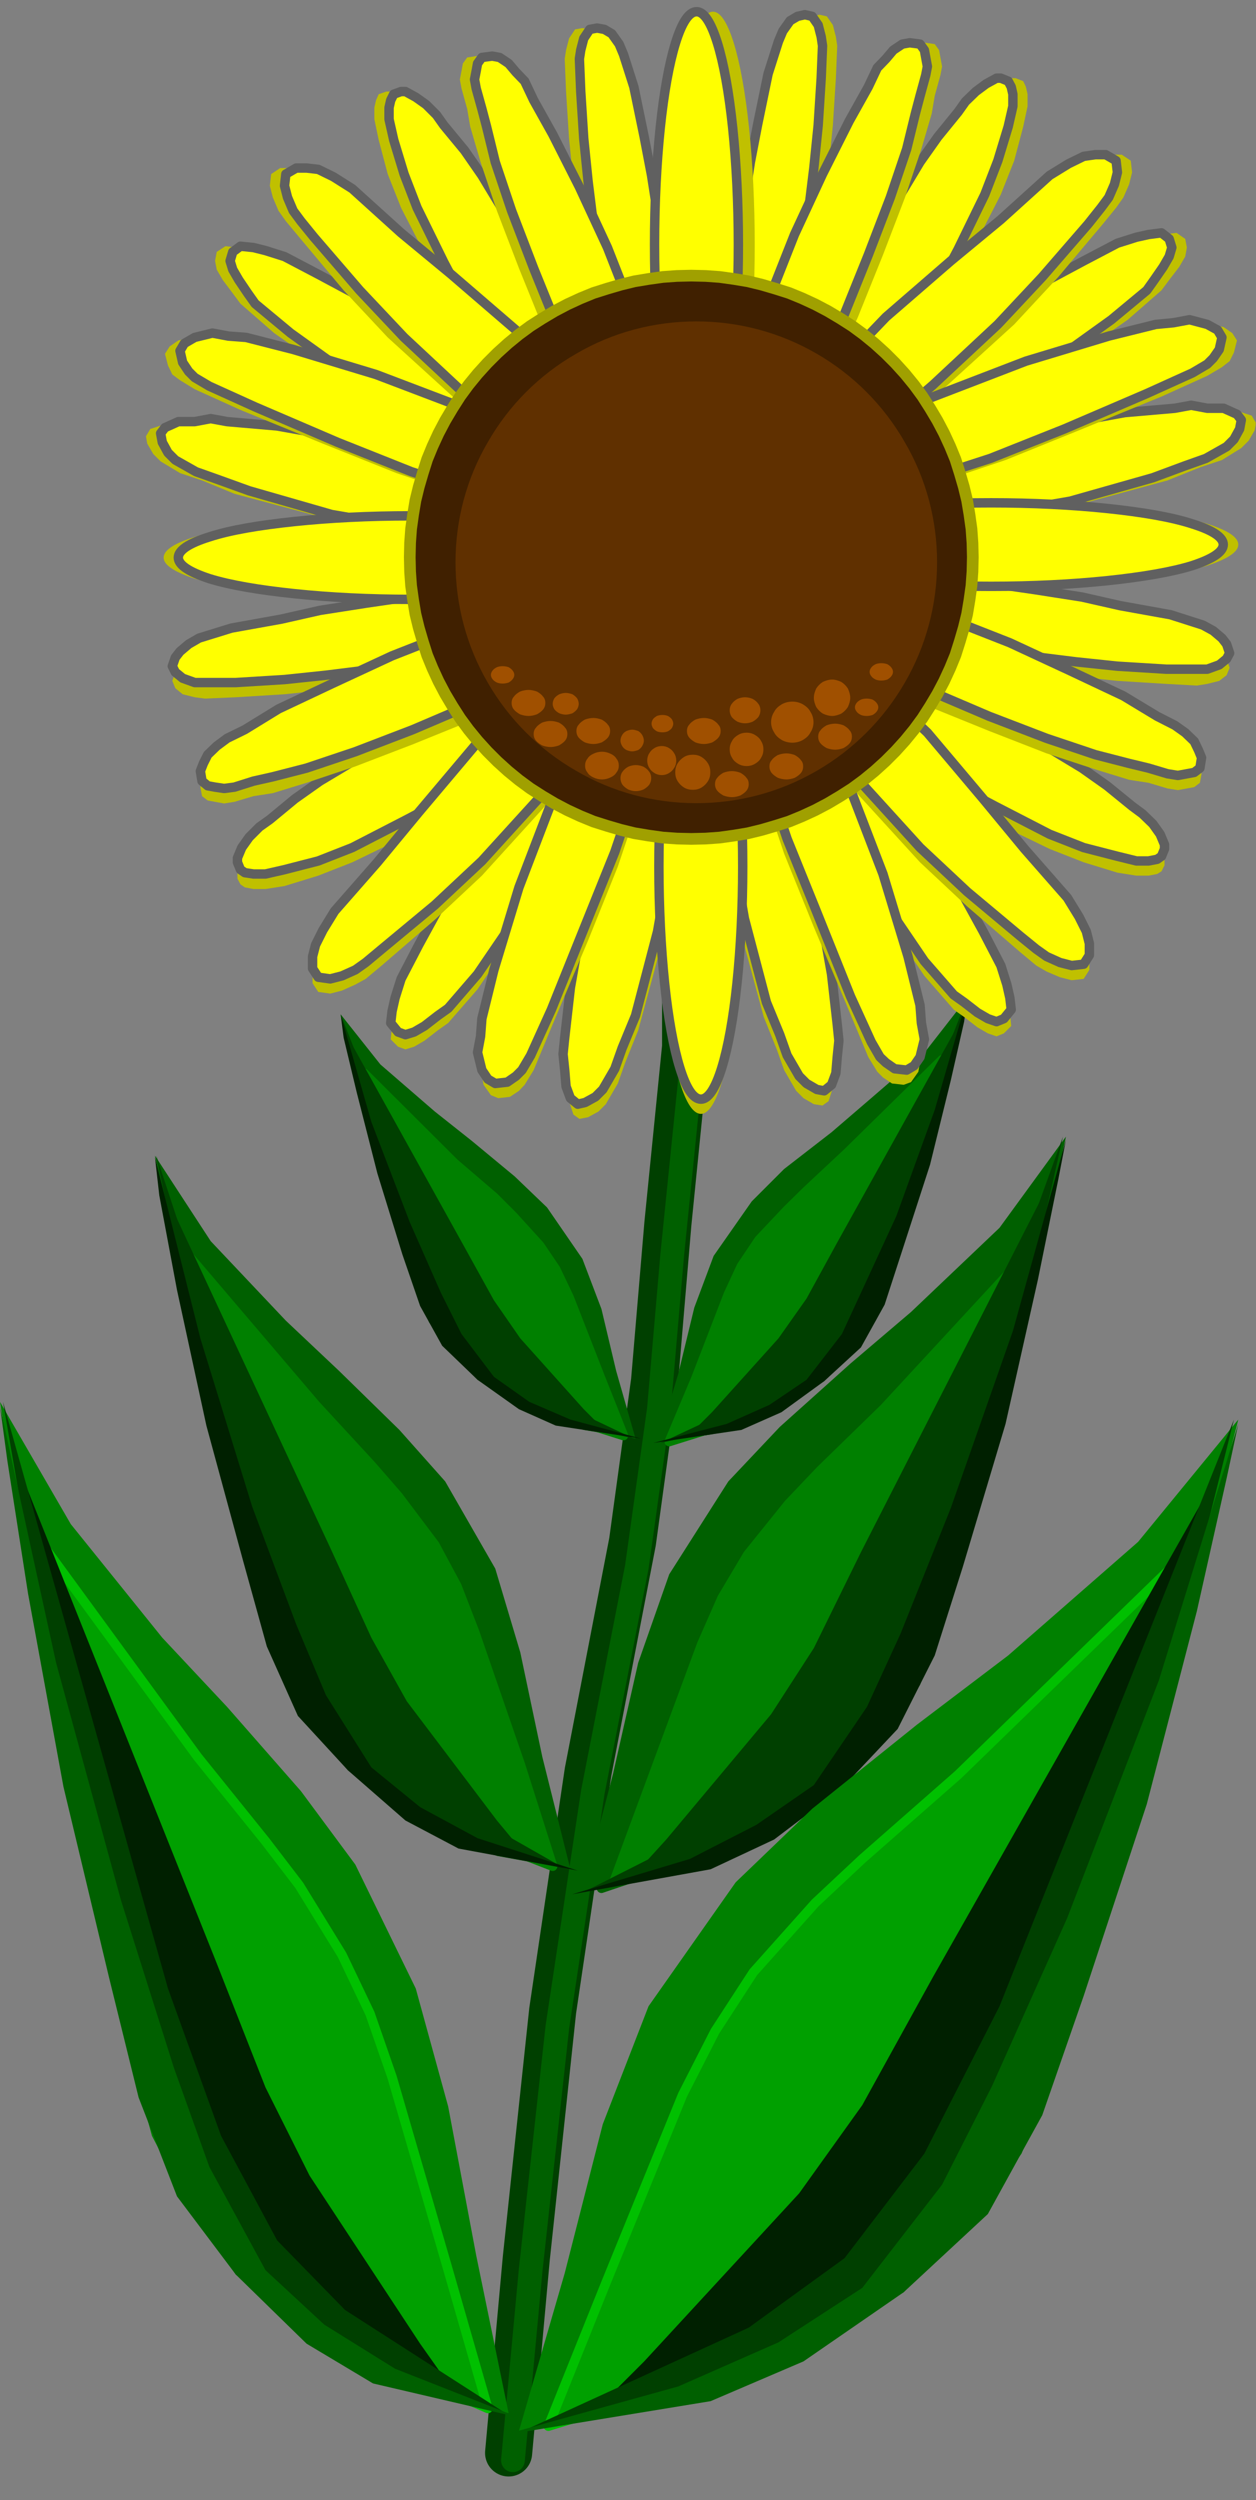 <?xml version="1.0" encoding="UTF-8" standalone="no"?>
<svg
   xmlns:ooo="http://xml.openoffice.org/svg/export"
   xmlns:dc="http://purl.org/dc/elements/1.1/"
   xmlns:cc="http://creativecommons.org/ns#"
   xmlns:rdf="http://www.w3.org/1999/02/22-rdf-syntax-ns#"
   xmlns:svg="http://www.w3.org/2000/svg"
   xmlns="http://www.w3.org/2000/svg"
   xmlns:sodipodi="http://sodipodi.sourceforge.net/DTD/sodipodi-0.dtd"
   xmlns:inkscape="http://www.inkscape.org/namespaces/inkscape"
   version="1.2"
   width="37.61mm"
   height="74.83mm"
   viewBox="0 0 3761 7483"
   preserveAspectRatio="xMidYMid"
   xml:space="preserve"
   id="svg387"
   sodipodi:docname="flower2.svg"
   style="fill-rule:evenodd;stroke-width:28.222;stroke-linejoin:round"
   inkscape:version="0.92.5 (2060ec1f9f, 2020-04-08)"><rect x="0" y="0" width="3761" height="7483" fill="#808080" stroke="none"/><sodipodi:namedview
   pagecolor="#ffffff"
   bordercolor="#666666"
   borderopacity="1"
   objecttolerance="10"
   gridtolerance="10"
   guidetolerance="10"
   inkscape:pageopacity="0"
   inkscape:pageshadow="2"
   inkscape:window-width="664"
   inkscape:window-height="487"
   id="namedview389"
   showgrid="false"
   inkscape:zoom="0.2102413"
   inkscape:cx="71.092914"
   inkscape:cy="141.39212"
   inkscape:window-x="0"
   inkscape:window-y="0"
   inkscape:window-maximized="0"
   inkscape:current-layer="svg387" />
 <defs
   class="ClipPathGroup"
   id="defs8">
  <clipPath
   id="presentation_clip_path"
   clipPathUnits="userSpaceOnUse">
   <rect
   x="0"
   y="0"
   width="21000"
   height="29700"
   id="rect2" />
  </clipPath>
  <clipPath
   id="presentation_clip_path_shrink"
   clipPathUnits="userSpaceOnUse">
   <rect
   x="21"
   y="29"
   width="20958"
   height="29641"
   id="rect5" />
  </clipPath>
 </defs>
 <defs
   class="TextShapeIndex"
   id="defs12">
  <g
   ooo:slide="id1"
   ooo:id-list="id3"
   id="g10" />
 </defs>
 <defs
   class="EmbeddedBulletChars"
   id="defs44">
  <g
   id="bullet-char-template-57356"
   transform="matrix(4.8828125e-4,0,0,-4.8828125e-4,0,0)">
   <path
   d="M 580,1141 1163,571 580,0 -4,571 Z"
   id="path14"
   inkscape:connector-curvature="0" />
  </g>
  <g
   id="bullet-char-template-57354"
   transform="matrix(4.8828125e-4,0,0,-4.8828125e-4,0,0)">
   <path
   d="M 8,1128 H 1137 V 0 H 8 Z"
   id="path17"
   inkscape:connector-curvature="0" />
  </g>
  <g
   id="bullet-char-template-10146"
   transform="matrix(4.8828125e-4,0,0,-4.8828125e-4,0,0)">
   <path
   d="M 174,0 602,739 174,1481 1456,739 Z M 1358,739 309,1346 659,739 Z"
   id="path20"
   inkscape:connector-curvature="0" />
  </g>
  <g
   id="bullet-char-template-10132"
   transform="matrix(4.8828125e-4,0,0,-4.8828125e-4,0,0)">
   <path
   d="M 2015,739 1276,0 H 717 l 543,543 H 174 v 393 h 1086 l -543,545 h 557 z"
   id="path23"
   inkscape:connector-curvature="0" />
  </g>
  <g
   id="bullet-char-template-10007"
   transform="matrix(4.8828125e-4,0,0,-4.8828125e-4,0,0)">
   <path
   d="m 0,-2 c -7,16 -16,29 -25,39 l 381,530 c -94,256 -141,385 -141,387 0,25 13,38 40,38 9,0 21,-2 34,-5 21,4 42,12 65,25 l 27,-13 111,-251 280,301 64,-25 24,25 c 21,-10 41,-24 62,-43 C 886,937 835,863 770,784 769,783 710,716 594,584 L 774,223 c 0,-27 -21,-55 -63,-84 l 16,-20 C 717,90 699,76 672,76 641,76 570,178 457,381 L 164,-76 c -22,-34 -53,-51 -92,-51 -42,0 -63,17 -64,51 -7,9 -10,24 -10,44 0,9 1,19 2,30 z"
   id="path26"
   inkscape:connector-curvature="0" />
  </g>
  <g
   id="bullet-char-template-10004"
   transform="matrix(4.8828125e-4,0,0,-4.8828125e-4,0,0)">
   <path
   d="M 285,-33 C 182,-33 111,30 74,156 52,228 41,333 41,471 c 0,78 14,145 41,201 34,71 87,106 158,106 53,0 88,-31 106,-94 l 23,-176 c 8,-64 28,-97 59,-98 l 735,706 c 11,11 33,17 66,17 42,0 63,-15 63,-46 V 965 c 0,-36 -10,-64 -30,-84 L 442,47 C 390,-6 338,-33 285,-33 Z"
   id="path29"
   inkscape:connector-curvature="0" />
  </g>
  <g
   id="bullet-char-template-9679"
   transform="matrix(4.8828125e-4,0,0,-4.8828125e-4,0,0)">
   <path
   d="M 813,0 C 632,0 489,54 383,161 276,268 223,411 223,592 c 0,181 53,324 160,431 106,107 249,161 430,161 179,0 323,-54 432,-161 108,-107 162,-251 162,-431 0,-180 -54,-324 -162,-431 C 1136,54 992,0 813,0 Z"
   id="path32"
   inkscape:connector-curvature="0" />
  </g>
  <g
   id="bullet-char-template-8226"
   transform="matrix(4.8828125e-4,0,0,-4.8828125e-4,0,0)">
   <path
   d="m 346,457 c -73,0 -137,26 -191,78 -54,51 -81,114 -81,188 0,73 27,136 81,188 54,52 118,78 191,78 73,0 134,-26 185,-79 51,-51 77,-114 77,-187 0,-75 -25,-137 -76,-188 -50,-52 -112,-78 -186,-78 z"
   id="path35"
   inkscape:connector-curvature="0" />
  </g>
  <g
   id="bullet-char-template-8211"
   transform="matrix(4.8828125e-4,0,0,-4.8828125e-4,0,0)">
   <path
   d="M -4,459 H 1135 V 606 H -4 Z"
   id="path38"
   inkscape:connector-curvature="0" />
  </g>
  <g
   id="bullet-char-template-61548"
   transform="matrix(4.8828125e-4,0,0,-4.8828125e-4,0,0)">
   <path
   d="m 173,740 c 0,163 58,303 173,419 116,115 255,173 419,173 163,0 302,-58 418,-173 116,-116 174,-256 174,-419 0,-163 -58,-303 -174,-418 C 1067,206 928,148 765,148 601,148 462,206 346,322 231,437 173,577 173,740 Z"
   id="path41"
   inkscape:connector-curvature="0" />
  </g>
 </defs>
 <g
   id="g49"
   transform="translate(-8619,-11108)">
  <g
   id="id2"
   class="Master_Slide">
   <g
   id="bg-id2"
   class="Background" />
   <g
   id="bo-id2"
   class="BackgroundObjects" />
  </g>
 </g>
 <g
   class="SlideGroup"
   id="g385"
   transform="translate(-8619,-11108)">
  <g
   id="g383">
   <g
   id="container-id1">
    <g
   id="id1"
   class="Slide"
   clip-path="url(#presentation_clip_path)">
     <g
   class="Page"
   id="g379">
      <g
   class="Graphic"
   id="g377">
       <g
   id="id3">
        <rect
   class="BoundingBox"
   x="8619"
   y="11108"
   width="3761"
   height="7483"
   id="rect51"
   style="fill:none;stroke:none" />
        <defs
   id="defs56">
         <clipPath
   id="clip_path_1"
   clipPathUnits="userSpaceOnUse">
          <path
   d="m 8619,11108 h 3760 v 7482 H 8619 Z"
   id="path53"
   inkscape:connector-curvature="0" />
         </clipPath>
        </defs>
        <g
   clip-path="url(#clip_path_1)"
   id="g374">
         <path
   d="m 10672,12785 v 1456 l -53,529 -40,472 -66,481 -133,688 -106,715 -79,741 -53,583"
   id="path58"
   inkscape:connector-curvature="0"
   style="fill:none;stroke:#004000;stroke-width:141;stroke-linecap:round;stroke-linejoin:round" />
         <path
   d="m 10685,12917 v 1425 l -53,521 -40,463 -66,472 -132,675 -106,702 -80,728 -53,569"
   id="path60"
   inkscape:connector-curvature="0"
   style="fill:none;stroke:#006000;stroke-width:71;stroke-linecap:round;stroke-linejoin:round" />
         <path
   d="m 10588,15427 163,-26 119,-40 111,-57 106,-62 92,-92 62,-89 40,-110 48,-150 75,-221 45,-189 22,-119 31,-98 13,-79 -124,159 -168,145 -114,98 -142,110 -97,97 -114,163 -58,155 -48,198 z"
   id="path62"
   inkscape:connector-curvature="0"
   style="fill:#006000;stroke:none" />
         <path
   d="m 11440,14280 -283,278 -123,115 -58,57 -84,89 -53,79 -39,84 -97,251 -80,190 296,-93 388,-675 z"
   id="path64"
   inkscape:connector-curvature="0"
   style="fill:#008000;stroke:none" />
         <path
   d="m 11440,14280 -283,278 -123,115 -58,57 -84,89 -53,79 -39,84 -97,251 -80,190 296,-93 388,-675 z"
   id="path66"
   inkscape:connector-curvature="0"
   style="fill:none;stroke:#008000" />
         <path
   d="m 11479,14192 -353,635 -92,168 -84,119 -199,221 -66,66 353,-137 234,-326 z"
   id="path68"
   inkscape:connector-curvature="0"
   style="fill:#004000;stroke:none" />
         <path
   d="m 11515,14095 -300,772 -102,194 -101,141 -124,89 -291,136 229,-52 177,-89 167,-145 155,-371 106,-331 z"
   id="path70"
   inkscape:connector-curvature="0"
   style="fill:#004000;stroke:none" />
         <path
   d="m 11515,14095 -97,335 -115,318 -102,221 -61,132 -106,137 -111,75 -128,57 -220,57 264,-39 120,-53 128,-93 110,-101 71,-128 53,-163 83,-256 62,-252 40,-176 z"
   id="path72"
   inkscape:connector-curvature="0"
   style="fill:#002000;stroke:none" />
         <path
   d="m 10142,18331 -265,-58 -194,-92 -190,-133 -168,-132 -150,-221 -101,-194 -67,-247 -79,-340 -119,-503 -75,-428 -40,-269 -44,-220 -31,-190 212,366 274,340 194,207 221,252 163,220 181,371 97,353 84,446 z"
   id="path74"
   inkscape:connector-curvature="0"
   style="fill:#008000;stroke:none" />
         <path
   d="m 8747,15732 464,635 203,252 101,132 128,208 84,176 66,190 164,564 123,428 -481,-207 -631,-1522 z"
   id="path76"
   inkscape:connector-curvature="0"
   style="fill:#00a000;stroke:none" />
         <path
   d="m 8747,15732 464,635 203,252 101,132 128,208 84,176 66,190 164,564 123,428 -481,-207 -631,-1522 z"
   id="path78"
   inkscape:connector-curvature="0"
   style="fill:none;stroke:#00c000" />
         <path
   d="m 8690,15538 573,1434 151,384 132,264 331,503 106,150 -578,-313 -384,-737 z"
   id="path80"
   inkscape:connector-curvature="0"
   style="fill:#002000;stroke:none" />
         <path
   d="m 8628,15304 494,1756 159,441 168,313 203,208 481,309 -384,-119 -282,-208 -274,-322 -256,-843 -172,-741 z"
   id="path82"
   inkscape:connector-curvature="0"
   style="fill:#004000;stroke:none" />
         <path
   d="m 8619,15317 168,768 194,710 159,503 106,296 168,309 176,163 212,132 371,146 -437,-102 -199,-119 -212,-207 -176,-234 -115,-296 -88,-357 -137,-573 -106,-578 -62,-398 z"
   id="path84"
   inkscape:connector-curvature="0"
   style="fill:#006000;stroke:none" />
         <path
   d="m 10363,16769 251,-44 186,-67 176,-101 164,-97 141,-168 93,-141 66,-185 79,-256 111,-375 70,-318 36,-203 44,-163 31,-141 -199,273 -265,252 -181,154 -212,190 -154,163 -177,278 -93,265 -75,331 z"
   id="path86"
   inkscape:connector-curvature="0"
   style="fill:#006000;stroke:none" />
         <path
   d="m 11687,14827 -441,477 -190,185 -97,102 -124,154 -79,133 -62,141 -155,419 -119,322 455,-154 600,-1139 z"
   id="path88"
   inkscape:connector-curvature="0"
   style="fill:#008000;stroke:none" />
         <path
   d="m 11687,14827 -441,477 -190,185 -97,102 -124,154 -79,133 -62,141 -155,419 -119,322 455,-154 600,-1139 z"
   id="path90"
   inkscape:connector-curvature="0"
   style="fill:none;stroke:#006000" />
         <path
   d="m 11744,14682 -547,1072 -141,287 -128,198 -314,375 -101,111 552,-234 362,-547 z"
   id="path92"
   inkscape:connector-curvature="0"
   style="fill:#004000;stroke:none" />
         <path
   d="m 11802,14510 -473,1310 -150,331 -159,234 -194,154 -455,230 362,-88 270,-155 260,-243 247,-626 159,-556 z"
   id="path94"
   inkscape:connector-curvature="0"
   style="fill:#004000;stroke:none" />
         <path
   d="m 11811,14519 -159,573 -186,530 -150,375 -101,220 -159,234 -172,119 -199,102 -353,106 415,-75 190,-89 203,-154 167,-177 111,-220 84,-265 128,-428 97,-432 61,-300 z"
   id="path96"
   inkscape:connector-curvature="0"
   style="fill:#002000;stroke:none" />
         <path
   d="m 10327,16703 -220,-40 -155,-66 -154,-93 -137,-97 -124,-154 -79,-137 -58,-177 -66,-238 -97,-353 -62,-304 -31,-194 -35,-151 -26,-132 167,256 225,238 159,150 181,177 137,154 150,261 75,251 66,313 z"
   id="path98"
   inkscape:connector-curvature="0"
   style="fill:#006000;stroke:none" />
         <path
   d="m 9184,14867 380,446 167,181 80,92 110,146 66,123 53,137 137,397 97,305 -388,-150 -517,-1072 z"
   id="path100"
   inkscape:connector-curvature="0"
   style="fill:#008000;stroke:none" />
         <path
   d="m 9184,14867 380,446 167,181 80,92 110,146 66,123 53,137 137,397 97,305 -388,-150 -517,-1072 z"
   id="path102"
   inkscape:connector-curvature="0"
   style="fill:none;stroke:#008000" />
         <path
   d="m 9135,14726 473,1015 123,269 106,190 270,357 88,106 -472,-225 -314,-521 z"
   id="path104"
   inkscape:connector-curvature="0"
   style="fill:#004000;stroke:none" />
         <path
   d="m 9087,14567 406,1236 132,313 137,220 164,146 388,221 -309,-89 -234,-141 -225,-229 -207,-596 -137,-525 z"
   id="path106"
   inkscape:connector-curvature="0"
   style="fill:#004000;stroke:none" />
         <path
   d="m 9083,14572 136,542 155,503 132,353 89,212 136,216 146,119 172,93 300,97 -357,-66 -159,-84 -172,-150 -150,-163 -93,-208 -71,-256 -110,-405 -88,-406 -53,-283 z"
   id="path108"
   inkscape:connector-curvature="0"
   style="fill:#002000;stroke:none" />
         <path
   d="m 10522,15414 -155,-26 -110,-40 -111,-53 -97,-57 -88,-93 -57,-79 -40,-106 -49,-141 -66,-212 -44,-181 -22,-115 -27,-92 -17,-75 119,150 163,141 111,88 128,106 97,93 106,154 57,150 44,185 z"
   id="path110"
   inkscape:connector-curvature="0"
   style="fill:#006000;stroke:none" />
         <path
   d="m 9709,14320 270,269 119,102 57,57 80,88 48,71 40,84 93,238 70,176 -278,-88 -366,-640 z"
   id="path112"
   inkscape:connector-curvature="0"
   style="fill:#008000;stroke:none" />
         <path
   d="m 9709,14320 270,269 119,102 57,57 80,88 48,71 40,84 93,238 70,176 -278,-88 -366,-640 z"
   id="path114"
   inkscape:connector-curvature="0"
   style="fill:none;stroke:#008000" />
         <path
   d="m 9674,14236 336,605 88,159 79,114 190,212 62,62 -336,-133 -225,-308 z"
   id="path116"
   inkscape:connector-curvature="0"
   style="fill:#004000;stroke:none" />
         <path
   d="m 9639,14144 287,732 97,190 97,132 119,84 278,132 -221,-53 -167,-84 -159,-141 -150,-353 -97,-309 z"
   id="path118"
   inkscape:connector-curvature="0"
   style="fill:#004000;stroke:none" />
         <path
   d="m 9639,14144 92,322 115,300 93,211 62,124 97,128 106,75 123,53 212,57 -256,-39 -110,-49 -124,-88 -106,-102 -66,-119 -53,-154 -75,-243 -62,-243 -39,-163 z"
   id="path120"
   inkscape:connector-curvature="0"
   style="fill:#002000;stroke:none" />
         <path
   d="m 10173,18384 375,-58 274,-92 265,-133 238,-132 212,-221 141,-194 97,-247 115,-340 163,-503 111,-428 53,-269 61,-220 49,-190 -300,366 -389,340 -273,207 -314,252 -229,220 -261,371 -137,353 -114,446 z"
   id="path122"
   inkscape:connector-curvature="0"
   style="fill:#008000;stroke:none" />
         <path
   d="m 12142,15785 -654,635 -287,252 -141,132 -185,207 -115,177 -97,190 -230,564 -172,428 676,-207 891,-1522 z"
   id="path124"
   inkscape:connector-curvature="0"
   style="fill:#00a000;stroke:none" />
         <path
   d="m 12142,15785 -654,635 -287,252 -141,132 -185,207 -115,177 -97,190 -230,564 -172,428 676,-207 891,-1522 z"
   id="path126"
   inkscape:connector-curvature="0"
   style="fill:none;stroke:#00c000" />
         <path
   d="m 12225,15591 -812,1434 -212,384 -189,264 -464,503 -150,150 817,-313 538,-737 z"
   id="path128"
   inkscape:connector-curvature="0"
   style="fill:#002000;stroke:none" />
         <path
   d="m 12314,15357 -702,1756 -225,441 -239,313 -287,208 -675,309 539,-119 401,-208 389,-322 362,-843 238,-741 z"
   id="path130"
   inkscape:connector-curvature="0"
   style="fill:#004000;stroke:none" />
         <path
   d="m 12327,15370 -238,768 -274,710 -225,503 -150,296 -239,309 -251,163 -300,132 -526,146 623,-102 278,-119 300,-207 252,-234 163,-296 124,-357 189,-574 150,-578 89,-397 z"
   id="path132"
   inkscape:connector-curvature="0"
   style="fill:#006000;stroke:none" />
         <path
   d="m 10676,13036 -22,-26 -22,-9 h -27 -44 l -79,26 -128,53 -150,71 -239,119 -234,128 -154,93 -75,53 -75,66 -31,22 -31,31 -22,26 -13,31 v 18 l 9,17 13,9 26,5 h 36 l 57,-9 101,-31 102,-40 163,-79 225,-124 226,-123 141,-80 123,-75 93,-62 27,-39 17,-27 -13,-35 z"
   id="path134"
   inkscape:connector-curvature="0"
   style="fill:#c0c000;stroke:none" />
         <path
   d="m 9158,13102 26,-22 31,-17 97,-27 150,-31 115,-22 141,-22 186,-31 132,-17 154,-22 133,-5 93,-13 57,9 44,31 9,44 -22,39 -62,31 -79,22 -150,31 -137,22 -150,22 -186,31 -145,18 -124,13 -146,9 -92,4 -31,-4 -36,-9 -22,-18 -9,-22 9,-26 z"
   id="path136"
   inkscape:connector-curvature="0"
   style="fill:#c0c000;stroke:none" />
         <path
   d="m 10508,13036 -44,44 -84,106 -123,155 -137,207 -119,198 -128,234 -53,102 -18,62 -9,35 -4,40 22,22 22,8 26,-8 31,-18 40,-31 31,-22 88,-101 150,-221 137,-221 106,-189 88,-164 58,-128 13,-79 -9,-31 -40,-26 z"
   id="path138"
   inkscape:connector-curvature="0"
   style="fill:#c0c000;stroke:none" />
         <path
   d="m 10663,13010 -44,48 -53,141 -71,230 -53,190 -62,242 -48,247 -13,150 -5,49 5,48 4,49 13,40 18,13 26,-5 31,-17 22,-22 36,-62 22,-62 39,-97 67,-247 44,-256 35,-198 27,-225 4,-102 4,-75 -8,-57 -18,-22 z"
   id="path140"
   inkscape:connector-curvature="0"
   style="fill:#c0c000;stroke:none" />
         <path
   d="m 10473,12732 22,-18 9,-22 4,-31 v -40 l -31,-83 -53,-128 -66,-150 -119,-239 -128,-234 -93,-154 -53,-75 -61,-75 -27,-31 -26,-31 -31,-22 -31,-17 h -13 l -23,8 -8,18 -5,22 v 35 l 13,62 27,102 40,101 84,163 119,225 123,225 80,142 70,128 67,88 39,31 22,13 40,-13 z"
   id="path142"
   inkscape:connector-curvature="0"
   style="fill:#c0c000;stroke:none" />
         <path
   d="m 10407,11209 22,31 13,31 31,97 31,150 22,115 22,141 31,186 13,132 22,154 9,133 9,92 -4,58 -31,48 -45,5 -39,-22 -31,-58 -22,-84 -36,-150 -17,-136 -22,-150 -31,-186 -18,-145 -13,-128 -9,-141 -4,-98 4,-26 9,-35 18,-27 22,-4 22,4 z"
   id="path144"
   inkscape:connector-curvature="0"
   style="fill:#c0c000;stroke:none" />
         <path
   d="m 10473,12564 -49,-40 -101,-88 -159,-119 -203,-141 -199,-119 -234,-128 -101,-53 -58,-18 -35,-9 -40,-4 -26,17 -5,27 5,26 18,31 30,40 23,31 101,88 221,155 225,132 185,110 164,88 128,58 79,9 31,-5 22,-39 z"
   id="path146"
   inkscape:connector-curvature="0"
   style="fill:#c0c000;stroke:none" />
         <path
   d="m 10500,12718 -53,-39 -137,-58 -230,-70 -190,-53 -242,-62 -248,-44 -150,-18 -44,-4 -48,4 -49,5 -40,13 -13,22 4,22 18,31 22,22 58,35 66,22 97,40 247,66 252,49 198,35 225,27 h 102 l 75,8 57,-8 23,-18 z"
   id="path148"
   inkscape:connector-curvature="0"
   style="fill:#c0c000;stroke:none" />
         <path
   d="m 10676,12992 -22,-26 -22,-9 -27,-5 h -44 l -79,31 -128,53 -150,66 -239,124 -234,128 -154,92 -75,53 -75,62 -31,22 -31,31 -22,31 -13,31 v 13 l 9,22 13,9 26,4 h 36 l 57,-13 101,-26 102,-40 163,-84 225,-119 226,-124 141,-79 123,-75 93,-66 27,-35 17,-27 -13,-35 z"
   id="path150"
   inkscape:connector-curvature="0"
   style="fill:#ffff00;stroke:none" />
         <path
   d="m 10676,12992 -22,-26 -22,-9 -27,-5 h -44 l -79,31 -128,53 -150,66 -239,124 -234,128 -154,92 -75,53 -75,62 -31,22 -31,31 -22,31 -13,31 v 13 l 9,22 13,9 26,4 h 36 l 57,-13 101,-26 102,-40 163,-84 225,-119 226,-124 141,-79 123,-75 93,-66 27,-35 17,-27 -13,-35 z"
   id="path152"
   inkscape:connector-curvature="0"
   style="fill:none;stroke:#606060" />
         <path
   d="m 9158,13058 26,-22 31,-18 97,-30 150,-27 115,-26 141,-22 186,-27 132,-18 154,-22 133,-8 93,-9 57,9 44,30 9,45 -22,35 -62,35 -79,22 -150,31 -137,22 -150,22 -186,31 -145,18 -124,13 -146,9 h -92 -31 l -36,-13 -22,-18 -9,-18 9,-26 z"
   id="path154"
   inkscape:connector-curvature="0"
   style="fill:#ffff00;stroke:none" />
         <path
   d="m 9158,13058 26,-22 31,-18 97,-30 150,-27 115,-26 141,-22 186,-27 132,-18 154,-22 133,-8 93,-9 57,9 44,30 9,45 -22,35 -62,35 -79,22 -150,31 -137,22 -150,22 -186,31 -145,18 -124,13 -146,9 h -92 -31 l -36,-13 -22,-18 -9,-18 9,-26 z"
   id="path156"
   inkscape:connector-curvature="0"
   style="fill:none;stroke:#606060" />
         <path
   d="m 10508,12988 -44,48 -84,102 -123,158 -137,208 -119,198 -128,234 -53,102 -18,57 -9,40 -4,35 22,27 22,8 26,-8 31,-18 40,-31 31,-22 88,-102 150,-220 137,-225 106,-186 88,-167 58,-128 13,-75 -9,-35 -40,-22 z"
   id="path158"
   inkscape:connector-curvature="0"
   style="fill:#ffff00;stroke:none" />
         <path
   d="m 10508,12988 -44,48 -84,102 -123,158 -137,208 -119,198 -128,234 -53,102 -18,57 -9,40 -4,35 22,27 22,8 26,-8 31,-18 40,-31 31,-22 88,-102 150,-220 137,-225 106,-186 88,-167 58,-128 13,-75 -9,-35 -40,-22 z"
   id="path160"
   inkscape:connector-curvature="0"
   style="fill:none;stroke:#606060" />
         <path
   d="m 10654,12966 -40,48 -57,141 -71,230 -53,189 -62,243 -44,247 -17,150 -5,49 5,48 4,49 13,35 22,18 22,-5 31,-17 22,-22 36,-62 22,-62 40,-97 66,-252 44,-251 40,-199 22,-225 4,-101 9,-79 -13,-53 -18,-22 z"
   id="path162"
   inkscape:connector-curvature="0"
   style="fill:#ffff00;stroke:none" />
         <path
   d="m 10654,12966 -40,48 -57,141 -71,230 -53,189 -62,243 -44,247 -17,150 -5,49 5,48 4,49 13,35 22,18 22,-5 31,-17 22,-22 36,-62 22,-62 40,-97 66,-252 44,-251 40,-199 22,-225 4,-101 9,-79 -13,-53 -18,-22 z"
   id="path164"
   inkscape:connector-curvature="0"
   style="fill:none;stroke:#606060" />
         <path
   d="m 10522,12983 -62,22 -89,66 -136,128 -195,190 -167,194 -124,150 -128,146 -35,62 -22,39 -9,40 v 31 l 17,26 36,5 35,-9 40,-18 31,-17 48,-40 159,-137 141,-132 181,-199 168,-194 124,-168 44,-88 26,-62 -8,-44 -27,-13 z"
   id="path166"
   inkscape:connector-curvature="0"
   style="fill:#c0c000;stroke:none" />
         <path
   d="m 10522,12935 -62,26 -89,66 -136,128 -195,186 -167,198 -124,150 -128,146 -35,57 -22,44 -9,35 v 36 l 17,26 36,5 35,-9 40,-18 31,-22 48,-40 159,-132 141,-132 181,-199 168,-194 124,-168 44,-88 26,-66 -8,-40 -27,-17 z"
   id="path168"
   inkscape:connector-curvature="0"
   style="fill:#ffff00;stroke:none" />
         <path
   d="m 10522,12935 -62,26 -89,66 -136,128 -195,186 -167,198 -124,150 -128,146 -35,57 -22,44 -9,35 v 36 l 17,26 36,5 35,-9 40,-18 31,-22 48,-40 159,-132 141,-132 181,-199 168,-194 124,-168 44,-88 26,-66 -8,-40 -27,-17 z"
   id="path170"
   inkscape:connector-curvature="0"
   style="fill:none;stroke:#606060" />
         <path
   d="m 10561,12913 -17,-18 -22,-18 -31,-4 -44,4 -106,36 -186,61 -194,75 -168,67 -181,83 -159,80 -101,57 -53,31 -31,22 -27,22 -13,27 -9,26 5,27 17,13 22,4 27,5 31,-5 57,-17 58,-9 101,-31 146,-49 172,-66 185,-75 168,-75 106,-57 93,-49 106,-70 44,-22 13,-27 5,-18 z"
   id="path172"
   inkscape:connector-curvature="0"
   style="fill:#c0c000;stroke:none" />
         <path
   d="m 10561,12868 -17,-17 -22,-18 -31,-9 -44,9 -106,35 -186,62 -194,75 -168,66 -181,84 -159,75 -101,62 -53,26 -31,23 -27,26 -13,26 -9,23 5,30 17,14 22,4 27,4 31,-4 57,-18 58,-13 101,-26 146,-49 172,-66 185,-79 168,-75 106,-53 93,-49 106,-70 44,-23 13,-26 5,-22 z"
   id="path174"
   inkscape:connector-curvature="0"
   style="fill:#ffff00;stroke:none" />
         <path
   d="m 10561,12868 -17,-17 -22,-18 -31,-9 -44,9 -106,35 -186,62 -194,75 -168,66 -181,84 -159,75 -101,62 -53,26 -31,23 -27,26 -13,26 -9,23 5,30 17,14 22,4 27,4 31,-4 57,-18 58,-13 101,-26 146,-49 172,-66 185,-79 168,-75 106,-53 93,-49 106,-70 44,-23 13,-26 5,-22 z"
   id="path176"
   inkscape:connector-curvature="0"
   style="fill:none;stroke:#606060" />
         <path
   d="m 10579,12966 -57,52 -75,137 -80,177 -97,238 -88,238 -75,247 -36,146 -9,53 -4,48 9,53 22,31 22,9 35,-4 27,-18 17,-18 27,-44 57,-137 106,-251 89,-221 83,-247 58,-194 35,-141 9,-75 -13,-57 -27,-22 z"
   id="path178"
   inkscape:connector-curvature="0"
   style="fill:#c0c000;stroke:none" />
         <path
   d="m 10570,12917 -53,53 -75,141 -84,172 -92,238 -93,243 -75,247 -36,146 -4,53 -9,48 13,53 18,27 22,13 36,-4 26,-18 18,-18 26,-44 62,-137 101,-251 89,-221 84,-247 61,-194 31,-141 14,-75 -18,-58 -27,-26 z"
   id="path180"
   inkscape:connector-curvature="0"
   style="fill:#ffff00;stroke:none" />
         <path
   d="m 10570,12917 -53,53 -75,141 -84,172 -92,238 -93,243 -75,247 -36,146 -4,53 -9,48 13,53 18,27 22,13 36,-4 26,-18 18,-18 26,-44 62,-137 101,-251 89,-221 84,-247 61,-194 31,-141 14,-75 -18,-58 -27,-26 z"
   id="path182"
   inkscape:connector-curvature="0"
   style="fill:none;stroke:#606060" />
         <path
   d="m 10517,12732 22,-18 13,-22 v -31 -40 l -30,-83 -49,-128 -71,-150 -119,-239 -128,-234 -93,-154 -52,-75 -62,-75 -22,-31 -31,-31 -31,-22 -31,-17 h -13 l -22,8 -9,18 -5,22 v 35 l 14,62 31,102 39,101 80,163 119,225 123,225 80,142 75,128 62,88 40,31 26,13 35,-13 z"
   id="path184"
   inkscape:connector-curvature="0"
   style="fill:#ffff00;stroke:none" />
         <path
   d="m 10517,12732 22,-18 13,-22 v -31 -40 l -30,-83 -49,-128 -71,-150 -119,-239 -128,-234 -93,-154 -52,-75 -62,-75 -22,-31 -31,-31 -31,-22 -31,-17 h -13 l -22,8 -9,18 -5,22 v 35 l 14,62 31,102 39,101 80,163 119,225 123,225 80,142 75,128 62,88 40,31 26,13 35,-13 z"
   id="path186"
   inkscape:connector-curvature="0"
   style="fill:none;stroke:#606060" />
         <path
   d="m 10451,11209 22,31 13,31 31,97 31,150 22,115 22,141 31,186 13,132 27,154 4,133 9,92 -4,58 -31,48 -44,5 -40,-22 -31,-58 -22,-84 -31,-150 -22,-136 -22,-150 -31,-186 -18,-145 -13,-128 -9,-141 -4,-98 4,-26 9,-35 18,-27 22,-4 22,4 z"
   id="path188"
   inkscape:connector-curvature="0"
   style="fill:#ffff00;stroke:none" />
         <path
   d="m 10451,11209 22,31 13,31 31,97 31,150 22,115 22,141 31,186 13,132 27,154 4,133 9,92 -4,58 -31,48 -44,5 -40,-22 -31,-58 -22,-84 -31,-150 -22,-136 -22,-150 -31,-186 -18,-145 -13,-128 -9,-141 -4,-98 4,-26 9,-35 18,-27 22,-4 22,4 z"
   id="path190"
   inkscape:connector-curvature="0"
   style="fill:none;stroke:#606060" />
         <path
   d="m 10517,12564 -44,-40 -106,-88 -154,-119 -208,-141 -194,-119 -239,-128 -101,-53 -57,-18 -36,-9 -39,-4 -23,17 -8,27 8,26 18,31 27,40 22,31 106,88 216,155 225,132 185,110 168,88 124,58 79,9 31,-5 22,-39 z"
   id="path192"
   inkscape:connector-curvature="0"
   style="fill:#ffff00;stroke:none" />
         <path
   d="m 10517,12564 -44,-40 -106,-88 -154,-119 -208,-141 -194,-119 -239,-128 -101,-53 -57,-18 -36,-9 -39,-4 -23,17 -8,27 8,26 18,31 27,40 22,31 106,88 216,155 225,132 185,110 168,88 124,58 79,9 31,-5 22,-39 z"
   id="path194"
   inkscape:connector-curvature="0"
   style="fill:none;stroke:#606060" />
         <path
   d="m 10544,12710 -49,-40 -141,-53 -230,-75 -190,-53 -238,-62 -247,-44 -150,-13 -49,-9 -48,9 h -49 l -40,18 -13,17 5,27 17,31 22,22 62,35 62,22 97,35 247,71 256,44 194,35 226,27 101,4 75,5 58,-9 22,-18 z"
   id="path196"
   inkscape:connector-curvature="0"
   style="fill:#ffff00;stroke:none" />
         <path
   d="m 10544,12710 -49,-40 -141,-53 -230,-75 -190,-53 -238,-62 -247,-44 -150,-13 -49,-9 -48,9 h -49 l -40,18 -13,17 5,27 17,31 22,22 62,35 62,22 97,35 247,71 256,44 194,35 226,27 101,4 75,5 58,-9 22,-18 z"
   id="path198"
   inkscape:connector-curvature="0"
   style="fill:none;stroke:#606060" />
         <path
   d="m 10499,12777 c 0,22 -32,43 -93,63 -61,19 -149,34 -254,45 -106,11 -226,17 -348,17 -122,0 -242,-6 -347,-17 -106,-11 -194,-26 -255,-45 -61,-20 -93,-41 -93,-63 0,-22 32,-43 93,-62 61,-20 149,-35 255,-46 105,-11 225,-17 347,-17 122,0 242,6 348,17 105,11 193,26 254,46 61,19 93,40 93,62 z"
   id="path200"
   inkscape:connector-curvature="0"
   style="fill:#c0c000;stroke:none" />
         <path
   d="m 10543,12777 c 0,22 -32,43 -93,63 -61,19 -149,34 -254,45 -106,11 -226,17 -348,17 -122,0 -242,-6 -347,-17 -106,-11 -194,-26 -255,-45 -61,-20 -93,-41 -93,-63 0,-22 32,-43 93,-62 61,-20 149,-35 255,-46 105,-11 225,-17 347,-17 122,0 242,6 348,17 105,11 193,26 254,46 61,19 93,40 93,62 z"
   id="path202"
   inkscape:connector-curvature="0"
   style="fill:#ffff00;stroke:none" />
         <path
   d="m 10543,12777 c 0,22 -32,43 -93,63 -61,19 -149,34 -254,45 -106,11 -226,17 -348,17 -122,0 -242,-6 -347,-17 -106,-11 -194,-26 -255,-45 -61,-20 -93,-41 -93,-63 0,-22 32,-43 93,-62 61,-20 149,-35 255,-46 105,-11 225,-17 347,-17 122,0 242,6 348,17 105,11 193,26 254,46 61,19 93,40 93,62 z"
   id="path204"
   inkscape:connector-curvature="0"
   style="fill:none;stroke:#606060" />
         <path
   d="m 10526,12577 -22,-57 -66,-93 -128,-132 -190,-199 -194,-167 -150,-124 -146,-132 -58,-36 -44,-22 -35,-4 h -35 l -27,18 -4,35 9,35 17,40 22,31 40,48 133,159 132,141 199,181 194,168 168,128 88,44 62,22 44,-9 13,-26 z"
   id="path206"
   inkscape:connector-curvature="0"
   style="fill:#c0c000;stroke:none" />
         <path
   d="m 10570,12577 -22,-57 -66,-93 -128,-132 -190,-199 -194,-167 -150,-124 -146,-132 -57,-36 -45,-22 -35,-4 h -31 l -31,18 -4,35 9,35 17,40 23,31 39,48 137,159 133,141 194,181 194,168 168,128 88,44 62,22 44,-9 13,-26 z"
   id="path208"
   inkscape:connector-curvature="0"
   style="fill:#ffff00;stroke:none" />
         <path
   d="m 10570,12577 -22,-57 -66,-93 -128,-132 -190,-199 -194,-167 -150,-124 -146,-132 -57,-36 -45,-22 -35,-4 h -31 l -31,18 -4,35 9,35 17,40 23,31 39,48 137,159 133,141 194,181 194,168 168,128 88,44 62,22 44,-9 13,-26 z"
   id="path210"
   inkscape:connector-curvature="0"
   style="fill:none;stroke:#606060" />
         <path
   d="m 10592,12621 22,-22 18,-22 4,-31 -4,-39 -35,-111 -62,-185 -75,-194 -71,-168 -79,-181 -80,-158 -57,-102 -31,-57 -22,-27 -22,-26 -27,-18 -26,-4 -27,4 -13,18 -4,22 -5,26 5,27 17,61 9,53 31,106 49,146 66,172 75,185 75,168 57,110 49,89 71,110 22,40 22,13 22,4 z"
   id="path212"
   inkscape:connector-curvature="0"
   style="fill:#c0c000;stroke:none" />
         <path
   d="m 10636,12621 22,-22 18,-22 4,-31 -4,-39 -35,-111 -62,-185 -75,-194 -66,-168 -84,-181 -80,-158 -57,-102 -27,-57 -26,-27 -22,-26 -27,-18 -22,-4 -31,4 -13,18 -4,22 -5,26 5,27 17,61 14,53 26,106 49,146 66,172 75,185 75,168 57,110 49,89 71,110 22,40 26,13 18,4 z"
   id="path214"
   inkscape:connector-curvature="0"
   style="fill:#ffff00;stroke:none" />
         <path
   d="m 10636,12621 22,-22 18,-22 4,-31 -4,-39 -35,-111 -62,-185 -75,-194 -66,-168 -84,-181 -80,-158 -57,-102 -27,-57 -26,-27 -22,-26 -27,-18 -22,-4 -31,4 -13,18 -4,22 -5,26 5,27 17,61 14,53 26,106 49,146 66,172 75,185 75,168 57,110 49,89 71,110 22,40 26,13 18,4 z"
   id="path216"
   inkscape:connector-curvature="0"
   style="fill:none;stroke:#606060" />
         <path
   d="m 10544,12635 -53,-53 -137,-75 -177,-84 -234,-93 -242,-92 -248,-75 -145,-36 -49,-9 -48,-4 -58,13 -26,18 -14,22 9,35 13,27 23,17 44,27 137,62 247,101 220,88 248,84 194,62 137,35 79,9 53,-13 27,-31 z"
   id="path218"
   inkscape:connector-curvature="0"
   style="fill:#c0c000;stroke:none" />
         <path
   d="m 10588,12630 -53,-57 -137,-75 -172,-84 -239,-93 -242,-92 -248,-75 -141,-36 -53,-4 -48,-9 -53,13 -31,18 -13,22 8,35 18,27 18,18 44,26 137,62 247,106 221,88 247,79 194,62 137,35 79,9 53,-13 27,-27 z"
   id="path220"
   inkscape:connector-curvature="0"
   style="fill:#ffff00;stroke:none" />
         <path
   d="m 10588,12630 -53,-57 -137,-75 -172,-84 -239,-93 -242,-92 -248,-75 -141,-36 -53,-4 -48,-9 -53,13 -31,18 -13,22 8,35 18,27 18,18 44,26 137,62 247,106 221,88 247,79 194,62 137,35 79,9 53,-13 27,-27 z"
   id="path222"
   inkscape:connector-curvature="0"
   style="fill:none;stroke:#606060" />
         <path
   d="m 10760,12996 22,-26 22,-9 h 27 44 l 79,27 128,53 150,70 239,119 234,128 154,93 75,53 75,66 31,22 31,31 22,26 13,31 v 18 l -9,18 -13,8 -26,5 h -36 l -57,-9 -101,-31 -102,-40 -163,-79 -225,-124 -226,-123 -141,-80 -123,-75 -93,-61 -27,-40 -17,-26 13,-36 z"
   id="path224"
   inkscape:connector-curvature="0"
   style="fill:#c0c000;stroke:none" />
         <path
   d="m 12278,13063 -26,-22 -31,-18 -97,-27 -150,-30 -115,-23 -141,-22 -186,-30 -132,-18 -154,-22 -133,-5 -93,-13 -57,9 -44,31 -9,44 22,40 62,31 79,22 150,31 137,22 150,22 186,31 145,17 124,13 146,9 92,5 31,-5 36,-9 22,-17 9,-22 -9,-27 z"
   id="path226"
   inkscape:connector-curvature="0"
   style="fill:#c0c000;stroke:none" />
         <path
   d="m 10928,12996 44,45 84,105 123,155 137,207 119,199 128,234 53,101 18,62 9,35 4,40 -22,22 -22,9 -26,-9 -31,-18 -40,-31 -31,-22 -88,-101 -150,-221 -137,-220 -106,-190 -88,-163 -58,-128 -13,-80 9,-31 40,-26 z"
   id="path228"
   inkscape:connector-curvature="0"
   style="fill:#c0c000;stroke:none" />
         <path
   d="m 10773,12970 44,48 53,142 71,229 53,190 62,242 48,248 14,150 4,48 -4,49 -5,48 -13,40 -18,13 -26,-4 -31,-18 -22,-22 -36,-62 -22,-62 -39,-97 -67,-247 -44,-256 -35,-198 -27,-225 -4,-102 -4,-75 8,-57 18,-22 z"
   id="path230"
   inkscape:connector-curvature="0"
   style="fill:#c0c000;stroke:none" />
         <path
   d="m 10963,12692 -22,-18 -9,-22 -4,-31 v -39 l 31,-84 53,-128 66,-150 119,-238 128,-234 93,-155 53,-75 61,-75 27,-31 26,-30 31,-23 31,-17 h 13 l 23,9 8,17 5,22 v 36 l -13,61 -27,102 -40,101 -84,164 -119,225 -123,225 -80,141 -70,128 -67,88 -39,31 -22,13 -40,-13 z"
   id="path232"
   inkscape:connector-curvature="0"
   style="fill:#c0c000;stroke:none" />
         <path
   d="m 11029,11170 -22,31 -13,31 -31,97 -31,150 -22,114 -22,142 -31,185 -13,132 -22,155 -9,132 -9,93 5,57 30,49 45,4 39,-22 31,-57 22,-84 36,-150 17,-137 22,-150 31,-185 18,-146 13,-128 9,-141 4,-97 -4,-27 -9,-35 -18,-26 -22,-5 -22,5 z"
   id="path234"
   inkscape:connector-curvature="0"
   style="fill:#c0c000;stroke:none" />
         <path
   d="m 10963,12524 49,-39 101,-89 159,-119 203,-141 199,-119 234,-128 101,-53 58,-18 35,-8 40,-5 26,18 5,26 -5,27 -18,31 -30,39 -23,31 -101,88 -221,155 -225,132 -185,111 -164,88 -128,57 -79,9 -31,-4 -22,-40 z"
   id="path236"
   inkscape:connector-curvature="0"
   style="fill:#c0c000;stroke:none" />
         <path
   d="m 10937,12679 52,-40 137,-57 230,-71 190,-53 242,-62 248,-44 150,-17 44,-5 48,5 49,4 40,13 13,22 -4,22 -18,31 -22,22 -58,36 -66,22 -97,39 -247,67 -252,48 -198,35 -225,27 h -102 l -75,9 -57,-9 -22,-18 z"
   id="path238"
   inkscape:connector-curvature="0"
   style="fill:#c0c000;stroke:none" />
         <path
   d="m 10760,12952 22,-26 22,-9 27,-4 h 44 l 79,30 128,53 150,67 239,123 234,128 154,93 75,53 75,61 31,23 31,30 22,31 13,31 v 13 l -9,22 -13,9 -26,5 h -36 l -57,-14 -101,-26 -102,-40 -163,-84 -225,-119 -226,-123 -141,-80 -123,-75 -93,-66 -27,-35 -17,-27 13,-35 z"
   id="path240"
   inkscape:connector-curvature="0"
   style="fill:#ffff00;stroke:none" />
         <path
   d="m 10760,12952 22,-26 22,-9 27,-4 h 44 l 79,30 128,53 150,67 239,123 234,128 154,93 75,53 75,61 31,23 31,30 22,31 13,31 v 13 l -9,22 -13,9 -26,5 h -36 l -57,-14 -101,-26 -102,-40 -163,-84 -225,-119 -226,-123 -141,-80 -123,-75 -93,-66 -27,-35 -17,-27 13,-35 z"
   id="path242"
   inkscape:connector-curvature="0"
   style="fill:none;stroke:#606060" />
         <path
   d="m 12278,13018 -26,-22 -31,-17 -97,-31 -150,-27 -115,-26 -141,-22 -186,-27 -132,-17 -154,-22 -133,-9 -93,-9 -57,9 -44,31 -9,44 22,35 62,35 79,23 150,30 137,22 150,23 186,30 145,18 124,13 146,9 h 92 31 l 36,-13 22,-18 9,-17 -9,-27 z"
   id="path244"
   inkscape:connector-curvature="0"
   style="fill:#ffff00;stroke:none" />
         <path
   d="m 12278,13018 -26,-22 -31,-17 -97,-31 -150,-27 -115,-26 -141,-22 -186,-27 -132,-17 -154,-22 -133,-9 -93,-9 -57,9 -44,31 -9,44 22,35 62,35 79,23 150,30 137,22 150,23 186,30 145,18 124,13 146,9 h 92 31 l 36,-13 22,-18 9,-17 -9,-27 z"
   id="path246"
   inkscape:connector-curvature="0"
   style="fill:none;stroke:#606060" />
         <path
   d="m 10928,12948 44,48 84,102 123,159 137,207 119,199 128,233 53,102 18,57 9,40 4,35 -22,27 -22,9 -26,-9 -31,-18 -40,-31 -31,-22 -88,-101 -150,-221 -137,-225 -106,-185 -88,-168 -58,-128 -13,-75 9,-35 40,-22 z"
   id="path248"
   inkscape:connector-curvature="0"
   style="fill:#ffff00;stroke:none" />
         <path
   d="m 10928,12948 44,48 84,102 123,159 137,207 119,199 128,233 53,102 18,57 9,40 4,35 -22,27 -22,9 -26,-9 -31,-18 -40,-31 -31,-22 -88,-101 -150,-221 -137,-225 -106,-185 -88,-168 -58,-128 -13,-75 9,-35 40,-22 z"
   id="path250"
   inkscape:connector-curvature="0"
   style="fill:none;stroke:#606060" />
         <path
   d="m 10782,12926 40,48 57,142 71,229 53,190 62,242 44,247 17,150 5,49 -5,49 -4,48 -13,35 -22,18 -22,-4 -31,-18 -22,-22 -36,-62 -22,-62 -40,-97 -66,-251 -44,-252 -40,-198 -22,-225 -4,-102 -9,-79 13,-53 18,-22 z"
   id="path252"
   inkscape:connector-curvature="0"
   style="fill:#ffff00;stroke:none" />
         <path
   d="m 10782,12926 40,48 57,142 71,229 53,190 62,242 44,247 17,150 5,49 -5,49 -4,48 -13,35 -22,18 -22,-4 -31,-18 -22,-22 -36,-62 -22,-62 -40,-97 -66,-251 -44,-252 -40,-198 -22,-225 -4,-102 -9,-79 13,-53 18,-22 z"
   id="path254"
   inkscape:connector-curvature="0"
   style="fill:none;stroke:#606060" />
         <path
   d="m 10843,13746 c 0,122 -6,242 -17,348 -11,106 -27,194 -46,255 -19,61 -40,93 -62,93 -23,0 -44,-32 -63,-93 -19,-61 -35,-149 -46,-255 -11,-106 -17,-226 -17,-348 0,-123 6,-243 17,-349 11,-106 27,-194 46,-255 19,-61 40,-93 63,-93 22,0 43,32 62,93 19,61 35,149 46,255 11,106 17,226 17,348 z"
   id="path256"
   inkscape:connector-curvature="0"
   style="fill:#c0c000;stroke:none" />
         <path
   d="m 10843,13702 c 0,122 -6,242 -17,348 -11,106 -27,194 -46,255 -19,61 -40,93 -62,93 -23,0 -44,-32 -63,-93 -19,-61 -35,-149 -46,-255 -11,-106 -17,-226 -17,-348 0,-123 6,-243 17,-349 11,-106 27,-194 46,-255 19,-61 40,-93 63,-93 22,0 43,32 62,93 19,61 35,149 46,255 11,106 17,226 17,348 z"
   id="path258"
   inkscape:connector-curvature="0"
   style="fill:#ffff00;stroke:none" />
         <path
   d="m 10843,13702 c 0,122 -6,242 -17,348 -11,106 -27,194 -46,255 -19,61 -40,93 -62,93 -23,0 -44,-32 -63,-93 -19,-61 -35,-149 -46,-255 -11,-106 -17,-226 -17,-348 0,-123 6,-243 17,-349 11,-106 27,-194 46,-255 19,-61 40,-93 63,-93 22,0 43,32 62,93 19,61 35,149 46,255 11,106 17,226 17,348 z"
   id="path260"
   inkscape:connector-curvature="0"
   style="fill:none;stroke:#606060" />
         <path
   d="m 10914,12943 62,23 89,66 136,128 195,189 167,195 124,150 128,145 35,62 22,40 9,39 v 31 l -17,27 -36,4 -35,-9 -40,-17 -31,-18 -48,-40 -159,-137 -141,-132 -181,-198 -168,-195 -124,-167 -44,-88 -26,-62 8,-44 27,-14 z"
   id="path262"
   inkscape:connector-curvature="0"
   style="fill:#c0c000;stroke:none" />
         <path
   d="m 10914,12895 62,26 89,67 136,128 195,185 167,198 124,150 128,146 35,57 22,44 9,36 v 35 l -17,27 -36,4 -35,-9 -40,-18 -31,-22 -48,-39 -159,-133 -141,-132 -181,-199 -168,-194 -124,-167 -44,-89 -26,-66 8,-39 27,-18 z"
   id="path264"
   inkscape:connector-curvature="0"
   style="fill:#ffff00;stroke:none" />
         <path
   d="m 10914,12895 62,26 89,67 136,128 195,185 167,198 124,150 128,146 35,57 22,44 9,36 v 35 l -17,27 -36,4 -35,-9 -40,-18 -31,-22 -48,-39 -159,-133 -141,-132 -181,-199 -168,-194 -124,-167 -44,-89 -26,-66 8,-39 27,-18 z"
   id="path266"
   inkscape:connector-curvature="0"
   style="fill:none;stroke:#606060" />
         <path
   d="m 10875,12873 17,-18 22,-17 31,-5 44,5 106,35 186,62 194,75 168,66 181,84 159,79 101,57 53,31 31,22 27,22 13,27 9,26 -5,27 -17,13 -22,4 -27,5 -31,-5 -57,-17 -58,-9 -101,-31 -146,-48 -172,-67 -185,-75 -168,-75 -106,-57 -93,-48 -106,-71 -44,-22 -13,-27 -5,-17 z"
   id="path268"
   inkscape:connector-curvature="0"
   style="fill:#c0c000;stroke:none" />
         <path
   d="m 10875,12829 17,-18 22,-18 31,-8 44,8 106,36 186,62 194,75 168,66 181,84 159,75 101,61 53,27 31,22 27,26 13,27 9,22 -5,31 -17,13 -22,4 -27,5 -31,-5 -57,-17 -58,-14 -101,-26 -146,-49 -172,-66 -185,-79 -168,-75 -106,-53 -93,-49 -106,-70 -44,-22 -13,-27 -5,-22 z"
   id="path270"
   inkscape:connector-curvature="0"
   style="fill:#ffff00;stroke:none" />
         <path
   d="m 10875,12829 17,-18 22,-18 31,-8 44,8 106,36 186,62 194,75 168,66 181,84 159,75 101,61 53,27 31,22 27,26 13,27 9,22 -5,31 -17,13 -22,4 -27,5 -31,-5 -57,-17 -58,-14 -101,-26 -146,-49 -172,-66 -185,-79 -168,-75 -106,-53 -93,-49 -106,-70 -44,-22 -13,-27 -5,-22 z"
   id="path272"
   inkscape:connector-curvature="0"
   style="fill:none;stroke:#606060" />
         <path
   d="m 10857,12926 57,53 75,137 80,176 97,238 88,239 75,247 36,145 9,53 4,49 -9,53 -22,31 -22,8 -35,-4 -27,-18 -17,-17 -27,-44 -57,-137 -106,-252 -89,-220 -83,-247 -58,-195 -35,-141 -9,-75 13,-57 27,-22 z"
   id="path274"
   inkscape:connector-curvature="0"
   style="fill:#c0c000;stroke:none" />
         <path
   d="m 10866,12877 53,53 75,141 84,172 92,239 93,242 75,247 36,146 4,53 9,49 -13,53 -18,26 -22,13 -36,-4 -26,-18 -18,-17 -26,-45 -62,-136 -101,-252 -89,-220 -84,-248 -61,-194 -31,-141 -14,-75 18,-57 27,-27 z"
   id="path276"
   inkscape:connector-curvature="0"
   style="fill:#ffff00;stroke:none" />
         <path
   d="m 10866,12877 53,53 75,141 84,172 92,239 93,242 75,247 36,146 4,53 9,49 -13,53 -18,26 -22,13 -36,-4 -26,-18 -18,-17 -26,-45 -62,-136 -101,-252 -89,-220 -84,-248 -61,-194 -31,-141 -14,-75 18,-57 27,-27 z"
   id="path278"
   inkscape:connector-curvature="0"
   style="fill:none;stroke:#606060" />
         <path
   d="m 10919,12692 -22,-18 -13,-22 v -31 -39 l 30,-84 49,-128 71,-150 119,-238 128,-234 93,-155 53,-75 61,-75 22,-31 31,-30 31,-23 31,-17 h 13 l 22,9 9,17 5,22 v 36 l -14,61 -31,102 -39,101 -80,164 -119,225 -123,225 -80,141 -75,128 -62,88 -40,31 -26,13 -35,-13 z"
   id="path280"
   inkscape:connector-curvature="0"
   style="fill:#ffff00;stroke:none" />
         <path
   d="m 10919,12692 -22,-18 -13,-22 v -31 -39 l 30,-84 49,-128 71,-150 119,-238 128,-234 93,-155 53,-75 61,-75 22,-31 31,-30 31,-23 31,-17 h 13 l 22,9 9,17 5,22 v 36 l -14,61 -31,102 -39,101 -80,164 -119,225 -123,225 -80,141 -75,128 -62,88 -40,31 -26,13 -35,-13 z"
   id="path282"
   inkscape:connector-curvature="0"
   style="fill:none;stroke:#606060" />
         <path
   d="m 10985,11170 -22,31 -13,31 -31,97 -31,150 -22,114 -22,142 -31,185 -13,132 -27,155 -4,132 -9,93 4,57 31,49 44,4 40,-22 31,-57 22,-84 31,-150 22,-137 22,-150 31,-185 18,-146 13,-128 9,-141 4,-97 -4,-27 -9,-35 -18,-26 -22,-5 -22,5 z"
   id="path284"
   inkscape:connector-curvature="0"
   style="fill:#ffff00;stroke:none" />
         <path
   d="m 10985,11170 -22,31 -13,31 -31,97 -31,150 -22,114 -22,142 -31,185 -13,132 -27,155 -4,132 -9,93 4,57 31,49 44,4 40,-22 31,-57 22,-84 31,-150 22,-137 22,-150 31,-185 18,-146 13,-128 9,-141 4,-97 -4,-27 -9,-35 -18,-26 -22,-5 -22,5 z"
   id="path286"
   inkscape:connector-curvature="0"
   style="fill:none;stroke:#606060" />
         <path
   d="m 10919,12524 44,-39 106,-89 154,-119 208,-141 194,-119 239,-128 101,-53 57,-18 36,-8 39,-5 23,18 8,26 -8,27 -18,31 -27,39 -22,31 -106,88 -216,155 -225,132 -185,111 -168,88 -124,57 -79,9 -31,-4 -22,-40 z"
   id="path288"
   inkscape:connector-curvature="0"
   style="fill:#ffff00;stroke:none" />
         <path
   d="m 10919,12524 44,-39 106,-89 154,-119 208,-141 194,-119 239,-128 101,-53 57,-18 36,-8 39,-5 23,18 8,26 -8,27 -18,31 -27,39 -22,31 -106,88 -216,155 -225,132 -185,111 -168,88 -124,57 -79,9 -31,-4 -22,-40 z"
   id="path290"
   inkscape:connector-curvature="0"
   style="fill:none;stroke:#606060" />
         <path
   d="m 10892,12670 49,-40 141,-53 230,-75 190,-53 238,-61 247,-45 150,-13 49,-9 48,9 h 49 l 40,18 13,17 -5,27 -17,31 -22,22 -62,35 -62,22 -97,36 -247,70 -256,44 -194,36 -226,26 -101,4 -75,5 -58,-9 -22,-18 z"
   id="path292"
   inkscape:connector-curvature="0"
   style="fill:#ffff00;stroke:none" />
         <path
   d="m 10892,12670 49,-40 141,-53 230,-75 190,-53 238,-61 247,-45 150,-13 49,-9 48,9 h 49 l 40,18 13,17 -5,27 -17,31 -22,22 -62,35 -62,22 -97,36 -247,70 -256,44 -194,36 -226,26 -101,4 -75,5 -58,-9 -22,-18 z"
   id="path294"
   inkscape:connector-curvature="0"
   style="fill:none;stroke:#606060" />
         <path
   d="m 10879,11840 c 0,122 -6,242 -17,348 -11,106 -27,194 -46,255 -19,61 -40,93 -62,93 -23,0 -44,-32 -63,-93 -19,-61 -35,-149 -46,-255 -11,-106 -17,-226 -17,-348 0,-123 6,-243 17,-349 11,-106 27,-194 46,-255 19,-61 40,-93 63,-93 22,0 43,32 62,93 19,61 35,149 46,255 11,106 17,226 17,349 z"
   id="path296"
   inkscape:connector-curvature="0"
   style="fill:#c0c000;stroke:none" />
         <path
   d="m 10830,11840 c 0,122 -6,242 -17,348 -11,106 -27,194 -46,255 -19,61 -40,93 -62,93 -23,0 -44,-32 -63,-93 -19,-61 -35,-149 -46,-255 -11,-106 -17,-226 -17,-348 0,-123 6,-243 17,-349 11,-106 27,-194 46,-255 19,-61 40,-93 63,-93 22,0 43,32 62,93 19,61 35,149 46,255 11,106 17,226 17,349 z"
   id="path298"
   inkscape:connector-curvature="0"
   style="fill:#ffff00;stroke:none" />
         <path
   d="m 10830,11840 c 0,122 -6,242 -17,348 -11,106 -27,194 -46,255 -19,61 -40,93 -62,93 -23,0 -44,-32 -63,-93 -19,-61 -35,-149 -46,-255 -11,-106 -17,-226 -17,-348 0,-123 6,-243 17,-349 11,-106 27,-194 46,-255 19,-61 40,-93 63,-93 22,0 43,32 62,93 19,61 35,149 46,255 11,106 17,226 17,349 z"
   id="path300"
   inkscape:connector-curvature="0"
   style="fill:none;stroke:#606060" />
         <path
   d="m 12327,12738 c 0,22 -32,43 -93,63 -61,19 -149,34 -254,45 -106,11 -226,17 -348,17 -122,0 -242,-6 -347,-17 -106,-11 -194,-26 -255,-45 -61,-20 -93,-41 -93,-63 0,-22 32,-43 93,-62 61,-20 149,-35 255,-46 105,-11 225,-17 347,-17 122,0 242,6 348,17 105,11 193,26 254,46 61,19 93,40 93,62 z"
   id="path302"
   inkscape:connector-curvature="0"
   style="fill:#c0c000;stroke:none" />
         <path
   d="m 12282,12738 c 0,22 -32,43 -93,63 -61,19 -149,34 -254,45 -106,11 -226,17 -348,17 -122,0 -242,-6 -347,-17 -106,-11 -194,-26 -255,-45 -61,-20 -93,-41 -93,-63 0,-22 32,-43 93,-62 61,-20 149,-35 255,-46 105,-11 225,-17 347,-17 122,0 242,6 348,17 105,11 193,26 254,46 61,19 93,40 93,62 z"
   id="path304"
   inkscape:connector-curvature="0"
   style="fill:#ffff00;stroke:none" />
         <path
   d="m 12282,12738 c 0,22 -32,43 -93,63 -61,19 -149,34 -254,45 -106,11 -226,17 -348,17 -122,0 -242,-6 -347,-17 -106,-11 -194,-26 -255,-45 -61,-20 -93,-41 -93,-63 0,-22 32,-43 93,-62 61,-20 149,-35 255,-46 105,-11 225,-17 347,-17 122,0 242,6 348,17 105,11 193,26 254,46 61,19 93,40 93,62 z"
   id="path306"
   inkscape:connector-curvature="0"
   style="fill:none;stroke:#606060" />
         <path
   d="m 10910,12538 22,-58 66,-92 128,-133 190,-198 194,-168 150,-124 146,-132 58,-35 44,-22 35,-5 h 35 l 27,18 4,35 -9,36 -17,39 -22,31 -40,49 -133,158 -132,142 -199,181 -194,167 -168,128 -88,44 -62,22 -44,-8 -13,-27 z"
   id="path308"
   inkscape:connector-curvature="0"
   style="fill:#c0c000;stroke:none" />
         <path
   d="m 10866,12538 22,-58 66,-92 128,-133 190,-198 194,-168 150,-124 146,-132 57,-35 45,-22 35,-5 h 31 l 31,18 4,35 -9,36 -17,39 -23,31 -39,49 -137,158 -133,142 -194,181 -194,167 -168,128 -88,44 -62,22 -44,-8 -13,-27 z"
   id="path310"
   inkscape:connector-curvature="0"
   style="fill:#ffff00;stroke:none" />
         <path
   d="m 10866,12538 22,-58 66,-92 128,-133 190,-198 194,-168 150,-124 146,-132 57,-35 45,-22 35,-5 h 31 l 31,18 4,35 -9,36 -17,39 -23,31 -39,49 -137,158 -133,142 -194,181 -194,167 -168,128 -88,44 -62,22 -44,-8 -13,-27 z"
   id="path312"
   inkscape:connector-curvature="0"
   style="fill:none;stroke:#606060" />
         <path
   d="m 10844,12582 -22,-22 -18,-22 -4,-31 4,-40 35,-110 62,-186 75,-194 71,-167 79,-181 80,-159 57,-102 31,-57 22,-27 22,-26 27,-18 26,-4 27,4 13,18 4,22 5,27 -5,26 -17,62 -9,53 -31,106 -49,145 -66,172 -75,186 -75,167 -57,111 -49,88 -70,110 -23,40 -22,13 -22,4 z"
   id="path314"
   inkscape:connector-curvature="0"
   style="fill:#c0c000;stroke:none" />
         <path
   d="m 10800,12582 -22,-22 -18,-22 -4,-31 4,-40 35,-110 62,-186 75,-194 66,-167 84,-181 80,-159 57,-102 27,-57 26,-27 22,-26 27,-18 22,-4 31,4 13,18 4,22 5,27 -5,26 -17,62 -14,53 -26,106 -49,145 -66,172 -75,186 -75,167 -57,111 -49,88 -71,110 -22,40 -26,13 -18,4 z"
   id="path316"
   inkscape:connector-curvature="0"
   style="fill:#ffff00;stroke:none" />
         <path
   d="m 10800,12582 -22,-22 -18,-22 -4,-31 4,-40 35,-110 62,-186 75,-194 66,-167 84,-181 80,-159 57,-102 27,-57 26,-27 22,-26 27,-18 22,-4 31,4 13,18 4,22 5,27 -5,26 -17,62 -14,53 -26,106 -49,145 -66,172 -75,186 -75,167 -57,111 -49,88 -71,110 -22,40 -26,13 -18,4 z"
   id="path318"
   inkscape:connector-curvature="0"
   style="fill:none;stroke:#606060" />
         <path
   d="m 10892,12595 53,-53 137,-75 177,-84 234,-93 243,-92 247,-75 145,-36 49,-8 48,-5 58,13 26,18 14,22 -9,36 -13,26 -23,18 -44,26 -137,62 -247,101 -220,89 -248,83 -194,62 -137,35 -79,9 -53,-13 -27,-31 z"
   id="path320"
   inkscape:connector-curvature="0"
   style="fill:#c0c000;stroke:none" />
         <path
   d="m 10848,12590 53,-57 137,-75 172,-84 239,-92 242,-93 248,-75 141,-35 53,-5 48,-9 53,14 31,17 13,22 -8,36 -18,26 -18,18 -44,26 -137,62 -247,106 -221,88 -247,80 -194,61 -137,36 -79,8 -53,-13 -27,-26 z"
   id="path322"
   inkscape:connector-curvature="0"
   style="fill:#ffff00;stroke:none" />
         <path
   d="m 10848,12590 53,-57 137,-75 172,-84 239,-92 242,-93 248,-75 141,-35 53,-5 48,-9 53,14 31,17 13,22 -8,36 -18,26 -18,18 -44,26 -137,62 -247,106 -221,88 -247,80 -194,61 -137,36 -79,8 -53,-13 -27,-26 z"
   id="path324"
   inkscape:connector-curvature="0"
   style="fill:none;stroke:#606060" />
         <path
   d="m 11536,12779 c 0,148 -39,293 -113,421 -74,128 -180,234 -308,308 -128,74 -274,113 -421,113 -148,0 -294,-39 -422,-113 -128,-74 -234,-180 -308,-308 -74,-128 -113,-273 -113,-421 0,-148 39,-293 113,-421 74,-128 180,-234 308,-308 128,-74 274,-113 422,-113 147,0 293,39 421,113 128,74 234,180 308,308 74,128 113,273 113,421 z"
   id="path326"
   inkscape:connector-curvature="0"
   style="fill:#402000;stroke:none" />
         <path
   d="m 11532,12776 -1,-43 -3,-42 -6,-43 -7,-42 -10,-41 -12,-41 -13,-41 -16,-39 -18,-39 -20,-38 -22,-37 -23,-36 -25,-34 -27,-33 -29,-32 -30,-30 -32,-29 -33,-27 -34,-25 -36,-23 -37,-22 -38,-20 -39,-18 -39,-16 -41,-13 -41,-12 -41,-10 -42,-7 -43,-6 -42,-3 -43,-1 v 0 l -43,1 -42,3 -43,6 -42,7 -41,10 -41,12 -41,13 -39,16 -39,18 -38,20 -37,22 -36,23 -34,25 -33,27 -32,29 -30,30 -29,32 -27,33 -25,34 -23,36 -22,37 -20,38 -18,39 -16,39 -13,41 -12,41 -10,41 -7,42 -6,43 -3,42 -1,43 v 0 l 1,43 3,42 6,43 7,42 10,41 12,41 13,41 16,39 18,39 20,38 22,37 23,36 25,34 27,33 29,32 30,30 32,29 33,27 34,25 36,23 37,22 38,20 39,18 39,16 41,13 41,12 41,10 42,7 43,6 42,3 43,1 v 0 l 43,-1 42,-3 43,-6 42,-7 41,-10 41,-12 41,-13 39,-16 39,-18 38,-20 37,-22 36,-23 34,-25 33,-27 32,-29 30,-30 29,-32 27,-33 25,-34 23,-36 22,-37 20,-38 18,-39 16,-39 13,-41 12,-41 10,-41 7,-42 6,-43 3,-42 z"
   id="path328"
   inkscape:connector-curvature="0"
   style="fill:none;stroke:#a0a000;stroke-width:35;stroke-linecap:round;stroke-linejoin:round" />
         <path
   d="m 11425,12791 c 0,127 -33,251 -97,361 -63,109 -154,200 -263,263 -110,64 -234,97 -361,97 -127,0 -251,-33 -360,-97 -110,-63 -201,-154 -264,-263 -64,-110 -97,-234 -97,-361 0,-127 33,-251 97,-360 63,-110 154,-201 264,-264 109,-64 233,-97 360,-97 127,0 251,33 361,97 109,63 200,154 263,264 64,109 97,233 97,360 z"
   id="path330"
   inkscape:connector-curvature="0"
   style="fill:#603000;stroke:none" />
         <path
   d="m 10644,13385 c 0,7 -2,15 -6,21 -4,7 -9,12 -16,16 -6,4 -14,6 -21,6 -8,0 -16,-2 -22,-6 -7,-4 -12,-9 -16,-16 -4,-6 -6,-14 -6,-21 0,-8 2,-16 6,-22 4,-7 9,-12 16,-16 6,-4 14,-6 22,-6 7,0 15,2 21,6 7,4 12,9 16,16 4,6 6,14 6,22 z"
   id="path332"
   inkscape:connector-curvature="0"
   style="fill:#a05000;stroke:none" />
         <path
   d="m 10746,13420 c 0,9 -2,18 -7,26 -5,8 -11,14 -19,19 -8,5 -17,7 -26,7 -10,0 -19,-2 -27,-7 -8,-5 -14,-11 -19,-19 -5,-8 -7,-17 -7,-26 0,-10 2,-19 7,-27 5,-8 11,-14 19,-19 8,-5 17,-7 27,-7 9,0 18,2 26,7 8,5 14,11 19,19 5,8 7,17 7,27 z"
   id="path334"
   inkscape:connector-curvature="0"
   style="fill:#a05000;stroke:none" />
         <path
   d="m 10777,13296 c 0,7 -2,14 -7,20 -4,5 -11,10 -18,14 -8,3 -17,5 -25,5 -9,0 -18,-2 -26,-5 -7,-4 -14,-9 -18,-14 -5,-6 -7,-13 -7,-20 0,-7 2,-14 7,-19 4,-6 11,-11 18,-15 8,-3 17,-5 26,-5 8,0 17,2 25,5 7,4 14,9 18,15 5,5 7,12 7,19 z"
   id="path336"
   inkscape:connector-curvature="0"
   style="fill:#a05000;stroke:none" />
         <path
   d="m 10905,13351 c 0,9 -2,17 -7,25 -4,8 -11,14 -18,18 -8,5 -17,7 -25,7 -9,0 -18,-2 -26,-7 -7,-4 -14,-10 -18,-18 -5,-8 -7,-16 -7,-25 0,-9 2,-17 7,-25 4,-8 11,-14 18,-18 8,-5 17,-7 26,-7 8,0 17,2 25,7 7,4 14,10 18,18 5,8 7,16 7,25 z"
   id="path338"
   inkscape:connector-curvature="0"
   style="fill:#a05000;stroke:none" />
         <path
   d="m 10896,13234 c 0,7 -2,14 -6,20 -4,5 -10,10 -17,14 -7,3 -15,5 -23,5 -8,0 -16,-2 -23,-5 -7,-4 -13,-9 -17,-14 -4,-6 -6,-13 -6,-20 0,-7 2,-14 6,-19 4,-6 10,-11 17,-15 7,-3 15,-5 23,-5 8,0 16,2 23,5 7,4 13,9 17,15 4,5 6,12 6,19 z"
   id="path340"
   inkscape:connector-curvature="0"
   style="fill:#a05000;stroke:none" />
         <path
   d="m 11055,13270 c 0,10 -3,21 -9,30 -5,10 -13,17 -23,23 -9,5 -20,8 -31,8 -12,0 -23,-3 -32,-8 -10,-6 -18,-13 -23,-23 -6,-9 -9,-20 -9,-30 0,-11 3,-22 9,-31 5,-10 13,-17 23,-23 9,-5 20,-8 32,-8 11,0 22,3 31,8 10,6 18,13 23,23 6,9 9,20 9,31 z"
   id="path342"
   inkscape:connector-curvature="0"
   style="fill:#a05000;stroke:none" />
         <path
   d="m 11165,13197 c 0,9 -3,18 -7,27 -5,8 -12,15 -20,20 -9,4 -18,7 -27,7 -10,0 -19,-3 -28,-7 -8,-5 -15,-12 -20,-20 -4,-9 -7,-18 -7,-27 0,-10 3,-19 7,-28 5,-8 12,-15 20,-20 9,-4 18,-7 28,-7 9,0 18,3 27,7 8,5 15,12 20,20 4,9 7,18 7,28 z"
   id="path344"
   inkscape:connector-curvature="0"
   style="fill:#a05000;stroke:none" />
         <path
   d="m 10635,13274 c 0,5 -2,9 -4,13 -3,4 -7,7 -12,10 -5,2 -11,3 -16,3 -6,0 -12,-1 -17,-3 -5,-3 -9,-6 -12,-10 -2,-4 -4,-8 -4,-13 0,-5 2,-9 4,-13 3,-4 7,-7 12,-10 5,-2 11,-3 17,-3 5,0 11,1 16,3 5,3 9,6 12,10 2,4 4,8 4,13 z"
   id="path346"
   inkscape:connector-curvature="0"
   style="fill:#a05000;stroke:none" />
         <path
   d="m 10472,13400 c 0,7 -2,14 -7,20 -4,7 -11,12 -18,15 -8,4 -17,6 -25,6 -9,0 -18,-2 -26,-6 -7,-3 -14,-8 -18,-15 -5,-6 -7,-13 -7,-20 0,-8 2,-15 7,-21 4,-7 11,-12 18,-15 8,-4 17,-6 26,-6 8,0 17,2 25,6 7,3 14,8 18,15 5,6 7,13 7,21 z"
   id="path348"
   inkscape:connector-curvature="0"
   style="fill:#a05000;stroke:none" />
         <path
   d="m 10352,13215 c 0,5 -2,11 -5,16 -4,5 -9,9 -14,12 -6,2 -13,4 -20,4 -7,0 -14,-2 -19,-4 -6,-3 -11,-7 -15,-12 -3,-5 -5,-11 -5,-16 0,-6 2,-12 5,-17 4,-5 9,-9 15,-12 5,-2 12,-4 19,-4 7,0 14,2 20,4 5,3 10,7 14,12 3,5 5,11 5,17 z"
   id="path350"
   inkscape:connector-curvature="0"
   style="fill:#a05000;stroke:none" />
         <path
   d="m 10547,13325 c 0,5 -2,11 -5,16 -3,5 -7,9 -12,12 -6,2 -12,4 -18,4 -6,0 -12,-2 -17,-4 -6,-3 -10,-7 -13,-12 -3,-5 -5,-11 -5,-16 0,-6 2,-12 5,-17 3,-5 7,-9 13,-12 5,-2 11,-4 17,-4 6,0 12,2 18,4 5,3 9,7 12,12 3,5 5,11 5,17 z"
   id="path352"
   inkscape:connector-curvature="0"
   style="fill:#a05000;stroke:none" />
         <path
   d="m 10569,13437 c 0,7 -2,14 -6,20 -4,5 -10,10 -17,14 -7,3 -15,5 -23,5 -8,0 -16,-2 -23,-5 -7,-4 -13,-9 -17,-14 -4,-6 -6,-13 -6,-20 0,-7 2,-14 6,-19 4,-6 10,-11 17,-15 7,-3 15,-5 23,-5 8,0 16,2 23,5 7,4 13,9 17,15 4,5 6,12 6,19 z"
   id="path354"
   inkscape:connector-curvature="0"
   style="fill:#a05000;stroke:none" />
         <path
   d="m 10861,13455 c 0,7 -2,14 -7,20 -4,5 -11,10 -18,14 -8,3 -17,5 -25,5 -9,0 -18,-2 -26,-5 -7,-4 -14,-9 -18,-14 -5,-6 -7,-13 -7,-20 0,-7 2,-14 7,-19 4,-6 11,-11 18,-15 8,-3 17,-5 26,-5 8,0 17,2 25,5 7,4 14,9 18,15 5,5 7,12 7,19 z"
   id="path356"
   inkscape:connector-curvature="0"
   style="fill:#a05000;stroke:none" />
         <path
   d="m 11024,13402 c 0,7 -2,14 -7,20 -4,5 -11,10 -18,14 -8,3 -17,5 -25,5 -9,0 -18,-2 -26,-5 -7,-4 -14,-9 -18,-14 -5,-6 -7,-13 -7,-20 0,-7 2,-14 7,-19 4,-6 11,-11 18,-15 8,-3 17,-5 26,-5 8,0 17,2 25,5 7,4 14,9 18,15 5,5 7,12 7,19 z"
   id="path358"
   inkscape:connector-curvature="0"
   style="fill:#a05000;stroke:none" />
         <path
   d="m 11170,13313 c 0,7 -2,14 -7,20 -4,5 -11,10 -18,14 -8,3 -17,5 -25,5 -9,0 -18,-2 -26,-5 -7,-4 -14,-9 -18,-14 -5,-6 -7,-13 -7,-20 0,-7 2,-14 7,-19 4,-6 11,-11 18,-15 8,-3 17,-5 26,-5 8,0 17,2 25,5 7,4 14,9 18,15 5,5 7,12 7,19 z"
   id="path360"
   inkscape:connector-curvature="0"
   style="fill:#a05000;stroke:none" />
         <path
   d="m 11249,13225 c 0,5 -2,9 -5,13 -3,4 -7,7 -12,10 -6,2 -12,3 -18,3 -6,0 -12,-1 -17,-3 -6,-3 -10,-6 -13,-10 -3,-4 -5,-8 -5,-13 0,-5 2,-9 5,-13 3,-4 7,-7 13,-10 5,-2 11,-3 17,-3 6,0 12,1 18,3 5,3 9,6 12,10 3,4 5,8 5,13 z"
   id="path362"
   inkscape:connector-curvature="0"
   style="fill:#a05000;stroke:none" />
         <path
   d="m 10446,13296 c 0,7 -2,14 -7,20 -4,5 -11,10 -18,14 -8,3 -17,5 -25,5 -9,0 -18,-2 -26,-5 -7,-4 -14,-9 -18,-14 -5,-6 -7,-13 -7,-20 0,-7 2,-14 7,-19 4,-6 11,-11 18,-15 8,-3 17,-5 26,-5 8,0 17,2 25,5 7,4 14,9 18,15 5,5 7,12 7,19 z"
   id="path364"
   inkscape:connector-curvature="0"
   style="fill:#a05000;stroke:none" />
         <path
   d="m 10318,13305 c 0,7 -2,14 -7,20 -4,5 -11,10 -18,14 -8,3 -17,5 -25,5 -9,0 -18,-2 -26,-5 -7,-4 -14,-9 -18,-14 -5,-6 -7,-13 -7,-20 0,-7 2,-14 7,-19 4,-6 11,-11 18,-15 8,-3 17,-5 26,-5 8,0 17,2 25,5 7,4 14,9 18,15 5,5 7,12 7,19 z"
   id="path366"
   inkscape:connector-curvature="0"
   style="fill:#a05000;stroke:none" />
         <path
   d="m 10252,13212 c 0,7 -2,14 -7,20 -4,5 -11,10 -18,14 -8,3 -17,5 -25,5 -9,0 -18,-2 -26,-5 -7,-4 -14,-9 -18,-14 -5,-6 -7,-13 -7,-20 0,-7 2,-14 7,-19 4,-6 11,-11 18,-15 8,-3 17,-5 26,-5 8,0 17,2 25,5 7,4 14,9 18,15 5,5 7,12 7,19 z"
   id="path368"
   inkscape:connector-curvature="0"
   style="fill:#a05000;stroke:none" />
         <path
   d="m 11293,13119 c 0,5 -2,9 -5,13 -3,4 -7,7 -12,10 -6,2 -12,3 -18,3 -6,0 -12,-1 -17,-3 -6,-3 -10,-6 -13,-10 -3,-4 -5,-8 -5,-13 0,-5 2,-9 5,-13 3,-4 7,-7 13,-10 5,-2 11,-3 17,-3 6,0 12,1 18,3 5,3 9,6 12,10 3,4 5,8 5,13 z"
   id="path370"
   inkscape:connector-curvature="0"
   style="fill:#a05000;stroke:none" />
         <path
   d="m 10159,13128 c 0,5 -2,9 -5,13 -3,4 -7,7 -12,10 -6,2 -12,3 -18,3 -6,0 -12,-1 -17,-3 -6,-3 -10,-6 -13,-10 -3,-4 -5,-8 -5,-13 0,-5 2,-9 5,-13 3,-4 7,-7 13,-10 5,-2 11,-3 17,-3 6,0 12,1 18,3 5,3 9,6 12,10 3,4 5,8 5,13 z"
   id="path372"
   inkscape:connector-curvature="0"
   style="fill:#a05000;stroke:none" />
        </g>
       </g>
      </g>
     </g>
    </g>
   </g>
  </g>
 </g>
</svg>